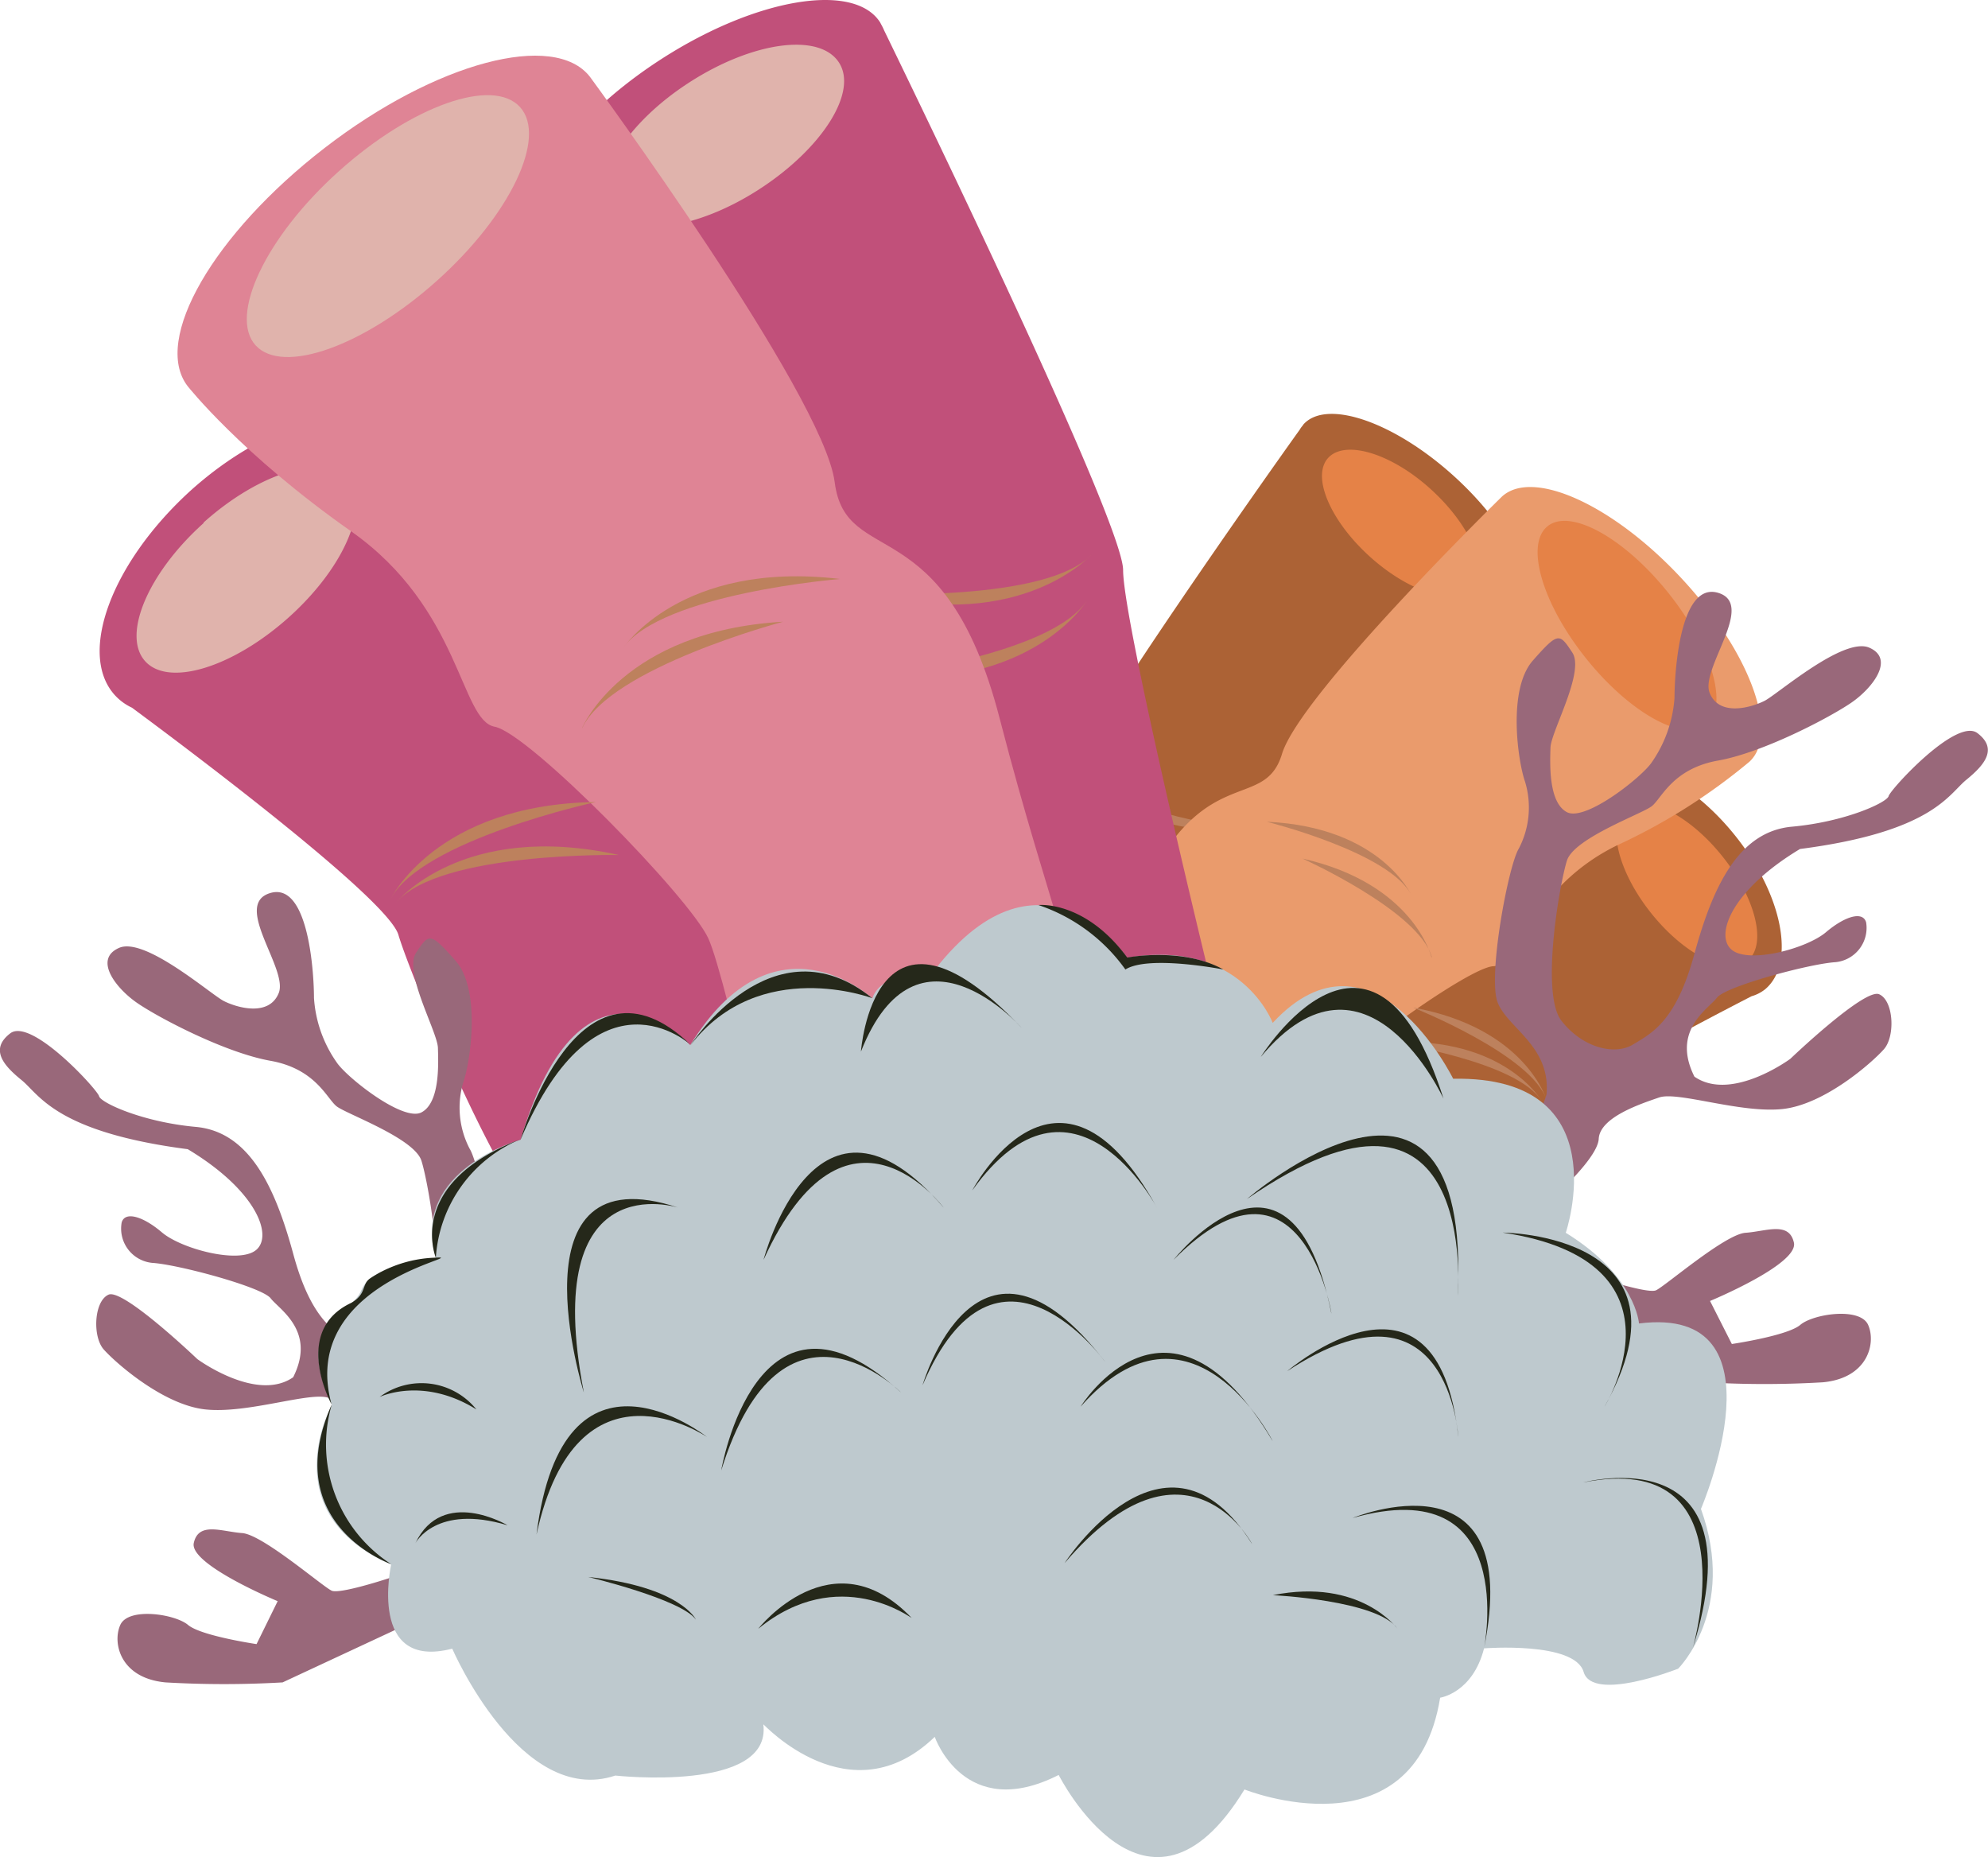<svg xmlns="http://www.w3.org/2000/svg" width="201.47" height="188.19" viewBox="0 0 201.47 188.19">
  <defs>
    <style>
      .cls-1 {
        fill: #e58247;
      }

      .cls-2 {
        fill: #ac6235;
      }

      .cls-3 {
        fill: #bd815d;
      }

      .cls-4 {
        fill: #ea9b6c;
      }

      .cls-5 {
        fill: #e0b3ac;
      }

      .cls-6 {
        fill: #c1507a;
      }

      .cls-7 {
        fill: #df8495;
      }

      .cls-8 {
        fill: #99687a;
      }

      .cls-9 {
        fill: #bec9ce;
      }

      .cls-10 {
        fill: #25281a;
      }
    </style>
  </defs>
  <title>koral1</title>
  <g id="Layer_2" data-name="Layer 2">
    <g id="Layer_1-2" data-name="Layer 1">
      <g id="forgrund">
        <g id="koral_gr_1">
          <g>
            <path class="cls-1" d="M177.87,98.33s6.08-16.26-15-17.55L150.58,102.7Z"/>
            <path class="cls-1" d="M133.79,44.38s17.57-2.11,17.42,18.2L126,78.3l-.73-10.79Z"/>
            <path class="cls-1" d="M154.67,51.3l-8.14,26.79,28.37-2.62S175.94,53.93,154.67,51.3Z"/>
            <path class="cls-2" d="M147.34,48.24c-6.06-5.49-12.89-7.84-15.24-5.24l-.11.16a2,2,0,0,0-.27.38c-3,4.17-22.9,32.33-23.47,35.76-.61,3.69-10.7,27.34-10.7,27.34l6.29,10.29,24.28-19.19,25.93-34.85C156.41,60.29,153.4,53.73,147.34,48.24Zm1.88,11.34c-1.72,1.89-6.38.46-10.41-3.19s-5.92-8.15-4.2-10,6.37-.47,10.4,3.19S150.93,57.69,149.22,59.58Z"/>
            <path class="cls-3" d="M126.2,84s-12.9-1.46-15.53-5.51C110.67,78.47,114.62,85,126.2,84Z"/>
            <path class="cls-3" d="M124.89,89.88s-12.49-3.57-14.41-8C110.48,81.89,113.29,89,124.89,89.88Z"/>
            <path class="cls-2" d="M175.85,84.68c-4.32-5.4-9.93-8.21-13.32-6.93v0l-.08.07a4.05,4.05,0,0,0-1,.53,3.87,3.87,0,0,0-1,1.21l-10.12,8.79-28.58,29s18.49,16.6,21.37,14.7,11.28-15.16,12.67-18c1.18-2.45,17-10.67,21.72-13.1a3.94,3.94,0,0,0,1.38-.71C182,97.62,180.67,90.7,175.85,84.68Zm1.25,12.67c-2,1.59-6.36-.56-9.76-4.81s-4.54-9-2.55-10.58,6.36.56,9.76,4.81S179.1,95.75,177.1,97.35Z"/>
            <path class="cls-4" d="M170.34,58.53c-6.93-7.42-15.06-11.08-18.15-8.19,0,0-20.44,20-22.27,26.06s-8.16.44-14.57,14.89-8.62,16.24-8.19,20.59,6.76,19.33,6.76,19.33l10,1.67s7.77-19.67,9.59-22.37S148.81,98,151.34,97.91s3.79-8,12.58-12.27a60.24,60.24,0,0,0,13.38-8.46C180.39,74.29,177.27,65.94,170.34,58.53Zm2.6,14.91c-2.3,1.84-7.77-1.18-12.21-6.73s-6.19-11.55-3.89-13.39,7.76,1.18,12.21,6.73S175.23,71.6,172.94,73.44Z"/>
            <path class="cls-3" d="M128.38,83.27s12.6,3.14,14.68,7.49C143.06,90.76,140,83.79,128.38,83.27Z"/>
            <path class="cls-3" d="M145.07,97S143.3,89.55,132,87c0,0,11.84,5.33,13.11,10"/>
            <path class="cls-3" d="M156.28,111.62s-3.74-6.64-15.35-6c0,0,12.85,1.88,15.35,6"/>
            <path class="cls-3" d="M156.75,111.49s-2.1-7.32-13.54-9.39c0,0,12.07,4.8,13.54,9.39"/>
          </g>
          <g>
            <path class="cls-5" d="M13.42,68.16S8.75,44.34,38.19,47.38l11.89,33Z"/>
            <path class="cls-5" d="M86.55,3.78S62.78-3.14,58.37,24.92L89.58,52.35l3.47-14.72Z"/>
            <path class="cls-5" d="M56.16,8.57l5.12,38.81L22.74,37.29S26.2,7.35,56.16,8.57Z"/>
            <path class="cls-6" d="M54.37,24.69l27.83,54,29.13,32,11-12.77S113.82,63,113.82,57.77c0-4.85-21.09-48.25-24.22-54.69a5.35,5.35,0,0,0-.29-.59l-.12-.23C86.54-1.86,76.59-.19,67,6S51.72,20.57,54.37,24.69ZM69.89,8.33C76.29,4.21,83,3.3,85,6.3s-1.69,8.77-8.09,12.9-13.15,5-15.08,2S63.49,12.45,69.89,8.33Z"/>
            <path class="cls-3" d="M88,60.14s18.13.93,22.68-4C110.67,56.09,103.74,64.17,88,60.14Z"/>
            <path class="cls-3" d="M88.45,68.59s18-2.08,21.71-7.74C110.16,60.85,104.66,70,88.45,68.59Z"/>
            <path class="cls-6" d="M11.62,70.42a5.45,5.45,0,0,0,1.75,1.29c6,4.44,25.9,19.38,27,23,1.26,4.29,9.82,24.49,13.37,27.77s32.83-15.4,32.83-15.4L53.72,60.65,41.77,46.21a5.76,5.76,0,0,0-1.1-1.89,5.44,5.44,0,0,0-1.27-1l-.09-.12,0,0c-4.38-2.54-12.76,0-20,6.52C11.31,57,7.86,66.24,11.62,70.42Zm9-17.46c5.66-5.08,12.18-7.06,14.57-4.4s-.27,8.93-5.93,14S17.09,69.64,14.71,67,15,58.05,20.64,53Z"/>
            <path class="cls-7" d="M19,39.11S24.42,46,35.57,53.83,46.65,73,50.13,73.64s19.75,17.3,21.65,21.44,8.13,33,8.13,33H94.17S106.31,108.89,107.9,103s-1.06-8.87-6.61-30.27-15.57-15-16.7-23.87S59.8,7.8,59.8,7.8C56.19,3.11,44.14,6.31,32.89,15S15.43,34.42,19,39.11ZM34.33,17.36c7.4-6.65,15.63-9.56,18.38-6.5s-1,10.93-8.42,17.58S28.66,38,25.91,35,26.93,24,34.33,17.36Z"/>
            <path class="cls-3" d="M85.14,58.67s-18.1,1.46-22,7C63.18,65.66,69,56.74,85.14,58.67Z"/>
            <path class="cls-3" d="M59,73.75S63.13,63.94,79.36,63c0,0-17.55,4.66-20.36,10.79"/>
            <path class="cls-3" d="M40.19,91.42s6.66-8.3,22.54-4.78c0,0-18.15-.34-22.54,4.78"/>
            <path class="cls-3" d="M39.57,91.13s4.56-9.62,20.82-9.86c0,0-17.74,3.86-20.82,9.86"/>
          </g>
          <path class="cls-8" d="M61.05,150.77l-8.47-.62a14.33,14.33,0,0,1-7.84-8.83c-.43-4.9,3.92-6.7,5-9.32s-1.07-13.86-2.14-15.59a9,9,0,0,1-.63-6.8c.7-2,1.79-9.31-.8-12.25s-2.7-2.78-4-.82,2.16,8,2.21,9.64.21,5.56-1.67,6.54-7.63-3.6-8.59-5.07a12.78,12.78,0,0,1-2.3-6.53c0-2.46-.53-11.77-4.42-10.63s1.83,7.68.85,10.13-4.25,1.48-5.56.82-8-6.54-10.62-5.39-.33,4.08,1.8,5.56,8.92,5.06,13.53,5.88,5.72,3.84,6.72,4.62,7.86,3.22,8.59,5.51,2.7,13.47.58,16.21-5.4,3.57-7.28,2.42S31.6,134,29.73,127.1s-4.49-12.42-9.89-12.91-9.64-2.45-9.8-3.11-6.87-8-9-6.37S.4,108,2.19,109.45s3.44,5.26,16.84,7c6.94,4.17,8.66,8.73,6.94,10.2s-7.6-.1-9.56-1.77-3.76-2.15-4.08-1a3.49,3.49,0,0,0,3.1,4.09c2.62.16,11.13,2.45,12,3.59s4.64,3.31,2.28,8C26,142.14,20,137.72,20,137.72s-7.52-7.19-9-6.53-1.64,4.25-.49,5.55,6,5.62,10.3,6.08,10.6-1.83,12.49-1.17,6,2,6.13,4.18,5.63,7,7.48,8.45-2.73,3.77-4.29,4.48-8.07,2.85-9,2.43-7-5.69-9.08-5.84-4.41-1.18-4.9,1,8.5,5.9,8.5,5.9L26,166.6s-5.63-.83-6.94-1.94-6.05-1.83-6.87,0,0,5.39,4.58,5.82a102.55,102.55,0,0,0,11.87,0l29.81-13.89Z"/>
          <path class="cls-8" d="M140.42,120.35l8.47-.62a14.3,14.3,0,0,0,7.84-8.83c.43-4.9-3.92-6.7-4.95-9.31s1.07-13.86,2.14-15.6a9,9,0,0,0,.63-6.79c-.71-2-1.8-9.32.79-12.26s2.7-2.78,4-.82-2.16,8-2.21,9.64-.21,5.56,1.67,6.54,7.63-3.59,8.6-5.06a13,13,0,0,0,2.3-6.54c0-2.45.52-11.77,4.41-10.63s-1.83,7.69-.85,10.14,4.25,1.47,5.56.81,8-6.53,10.62-5.39.33,4.09-1.8,5.56-8.92,5.06-13.53,5.88-5.72,3.84-6.71,4.62-7.87,3.23-8.6,5.51-2.7,13.47-.57,16.22,5.4,3.56,7.27,2.42,4.34-2.29,6.21-9.16,4.49-12.42,9.89-12.91,9.64-2.45,9.8-3.1,6.87-8,9-6.38.66,3.27-1.14,4.74-3.43,5.26-16.84,7c-6.94,4.17-8.66,8.73-6.94,10.2s7.6-.1,9.56-1.76,3.76-2.16,4.08-1A3.49,3.49,0,0,1,186,97.5c-2.62.16-11.13,2.45-12,3.6s-4.64,3.3-2.28,8c3.76,2.6,9.72-1.81,9.72-1.81s7.52-7.19,9-6.54,1.64,4.25.49,5.56-6,5.62-10.29,6.07-10.61-1.82-12.5-1.17-6,2-6.12,4.19-5.64,7-7.48,8.45,2.73,3.77,4.28,4.47,8.07,2.85,9,2.43,7-5.69,9.08-5.83,4.41-1.19,4.9,1-8.5,5.91-8.5,5.91l2.21,4.36s5.64-.83,6.94-1.94,6.05-1.83,6.87,0,0,5.39-4.58,5.82a100.21,100.21,0,0,1-11.87,0l-29.8-13.89Z"/>
          <g>
            <path class="cls-9" d="M94.73,176s3,8.71,12.56,3.86c0,0,8.92,17.7,18.83,1.47,0,0,17.18,6.89,19.83-9.3,0,0,3.29-.47,4.45-5,0,0,9.18-.72,10.09,2.39s9.58-.33,9.58-.33,6-5.95,2.31-16.19c0,0,8.92-20.72-6.28-18.79,0,0-.29-4.79-7.42-9.19,0,0,5.44-15.92-11.41-15.61,0,0-8.16-16.57-18.29-5.66,0,0-3.19-8.59-14.76-6.6,0,0-8.59-12.76-19.49,1.22,0,0-5.39.08-6.33,2.9,0,0-9.86-9.23-18.45,4.73,0,0-10.91-11.63-17.19,9.59,0,0-11.23,3.06-8.59,12,0,0-6.47.5-7.53,3.22s-7,3.05-3,11.64c0,0-6.12,10.91,6,16.19,0,0-2.4,10.76,6.19,8.52,0,0,6.94,16.06,16.53,12.86,0,0,15.86,1.75,15-5.19C77.38,174.68,86.14,184.27,94.73,176Z"/>
            <path class="cls-10" d="M98.53,120.63s8.64-16.49,18.72,1.75C117.25,122.38,108.74,106.37,98.53,120.63Z"/>
            <path class="cls-10" d="M87.25,106.56s1.31-18.21,16.27-2.42C103.52,104.14,92.94,92.13,87.25,106.56Z"/>
            <path class="cls-10" d="M59.17,141.1s-7.68-24.48,9.6-18.72C68.77,122.38,54.65,117.76,59.17,141.1Z"/>
            <path class="cls-10" d="M77.38,127.66s5.3-20.4,18.26-5.28C95.64,122.38,85.78,109.23,77.38,127.66Z"/>
            <path class="cls-10" d="M126.37,121.5s22.8-19.68,21.36,9.8C147.73,131.3,150,105.18,126.37,121.5Z"/>
            <path class="cls-10" d="M152.29,124.9s20.16.12,10.32,17.64C162.61,142.54,171.77,127.81,152.29,124.9Z"/>
            <path class="cls-10" d="M127.77,107.1s11.35-18.25,18.52,4.23C146.29,111.33,138.48,94.27,127.77,107.1Z"/>
            <path class="cls-10" d="M118.93,127.66s11.89-15,16,5.46C135,133.12,131.8,114.68,118.93,127.66Z"/>
            <path class="cls-10" d="M54.37,155.5c2.69-21.44,17.28-9.89,17.28-9.89S58.49,136.65,54.37,155.5Z"/>
            <path class="cls-10" d="M73.09,149s3.6-21.32,18.24-7.88C91.33,141.1,79.3,129.06,73.09,149Z"/>
            <path class="cls-10" d="M93.49,140.38S99,121.18,112,138C112,138,101,122.78,93.49,140.38Z"/>
            <path class="cls-10" d="M109.51,142.54s8.88-14.36,19.47,3.5C129,146,120.67,129.9,109.51,142.54Z"/>
            <path class="cls-10" d="M130.45,138.94s15.25-13.06,17.34,6.67C147.79,145.61,146.79,128.2,130.45,138.94Z"/>
            <path class="cls-10" d="M160.45,150.22s17.87-4.81,11.1,16.79C171.55,167,177.44,146.81,160.45,150.22Z"/>
            <path class="cls-10" d="M137.08,153.82s17.44-7.21,13.32,13.19C150.4,167,154.05,149,137.08,153.82Z"/>
            <path class="cls-10" d="M107.89,158.39s10.26-15.85,19-1.93C126.94,156.46,120.2,144,107.89,158.39Z"/>
            <path class="cls-10" d="M76.84,165.05s7.48-9.55,15.55-1.1C92.39,164,85,158.39,76.84,165.05Z"/>
            <path class="cls-10" d="M70,105.88S78.33,93,88.4,101.15C88.4,101.15,77,96.85,70,105.88Z"/>
            <path class="cls-10" d="M52.76,115.47S58.61,94.92,70,105.88C70,105.88,60.55,97.19,52.76,115.47Z"/>
            <path class="cls-10" d="M44.17,127.44s-3.15-7.55,8.59-12A13.94,13.94,0,0,0,44.17,127.44Z"/>
            <path class="cls-10" d="M33.6,142.3s-4.09-7.43,2-10.28c1.61-.93,1-1.88,1.94-2.5a12.72,12.72,0,0,1,6.63-2.08C47.9,127.2,30.2,129.9,33.6,142.3Z"/>
            <path class="cls-10" d="M39.63,158.49s-11.42-4-6-16.19A14.42,14.42,0,0,0,39.63,158.49Z"/>
            <path class="cls-10" d="M38.47,141.56s4.36-2.13,9.81,1.26A7.14,7.14,0,0,0,38.47,141.56Z"/>
            <path class="cls-10" d="M42.1,156.37s2.07-4,9.34-1.81C51.44,154.56,44.85,150.62,42.1,156.37Z"/>
            <path class="cls-10" d="M129,161.64s10.65.51,12.64,3.41C141.62,165.05,137.88,159.85,129,161.64Z"/>
            <path class="cls-10" d="M59.62,159.8s9.43,2.25,10.91,4.32C70.53,164.12,69,160.79,59.62,159.8Z"/>
            <path class="cls-10" d="M105.24,91.71s4.69-.51,9,5.32c0,0,5.59-1.09,9.74,1.21,0,0-7.57-1.49-9.93,0A17.76,17.76,0,0,0,105.24,91.71Z"/>
          </g>
        </g>
      </g>
    </g>
  </g>
</svg>
